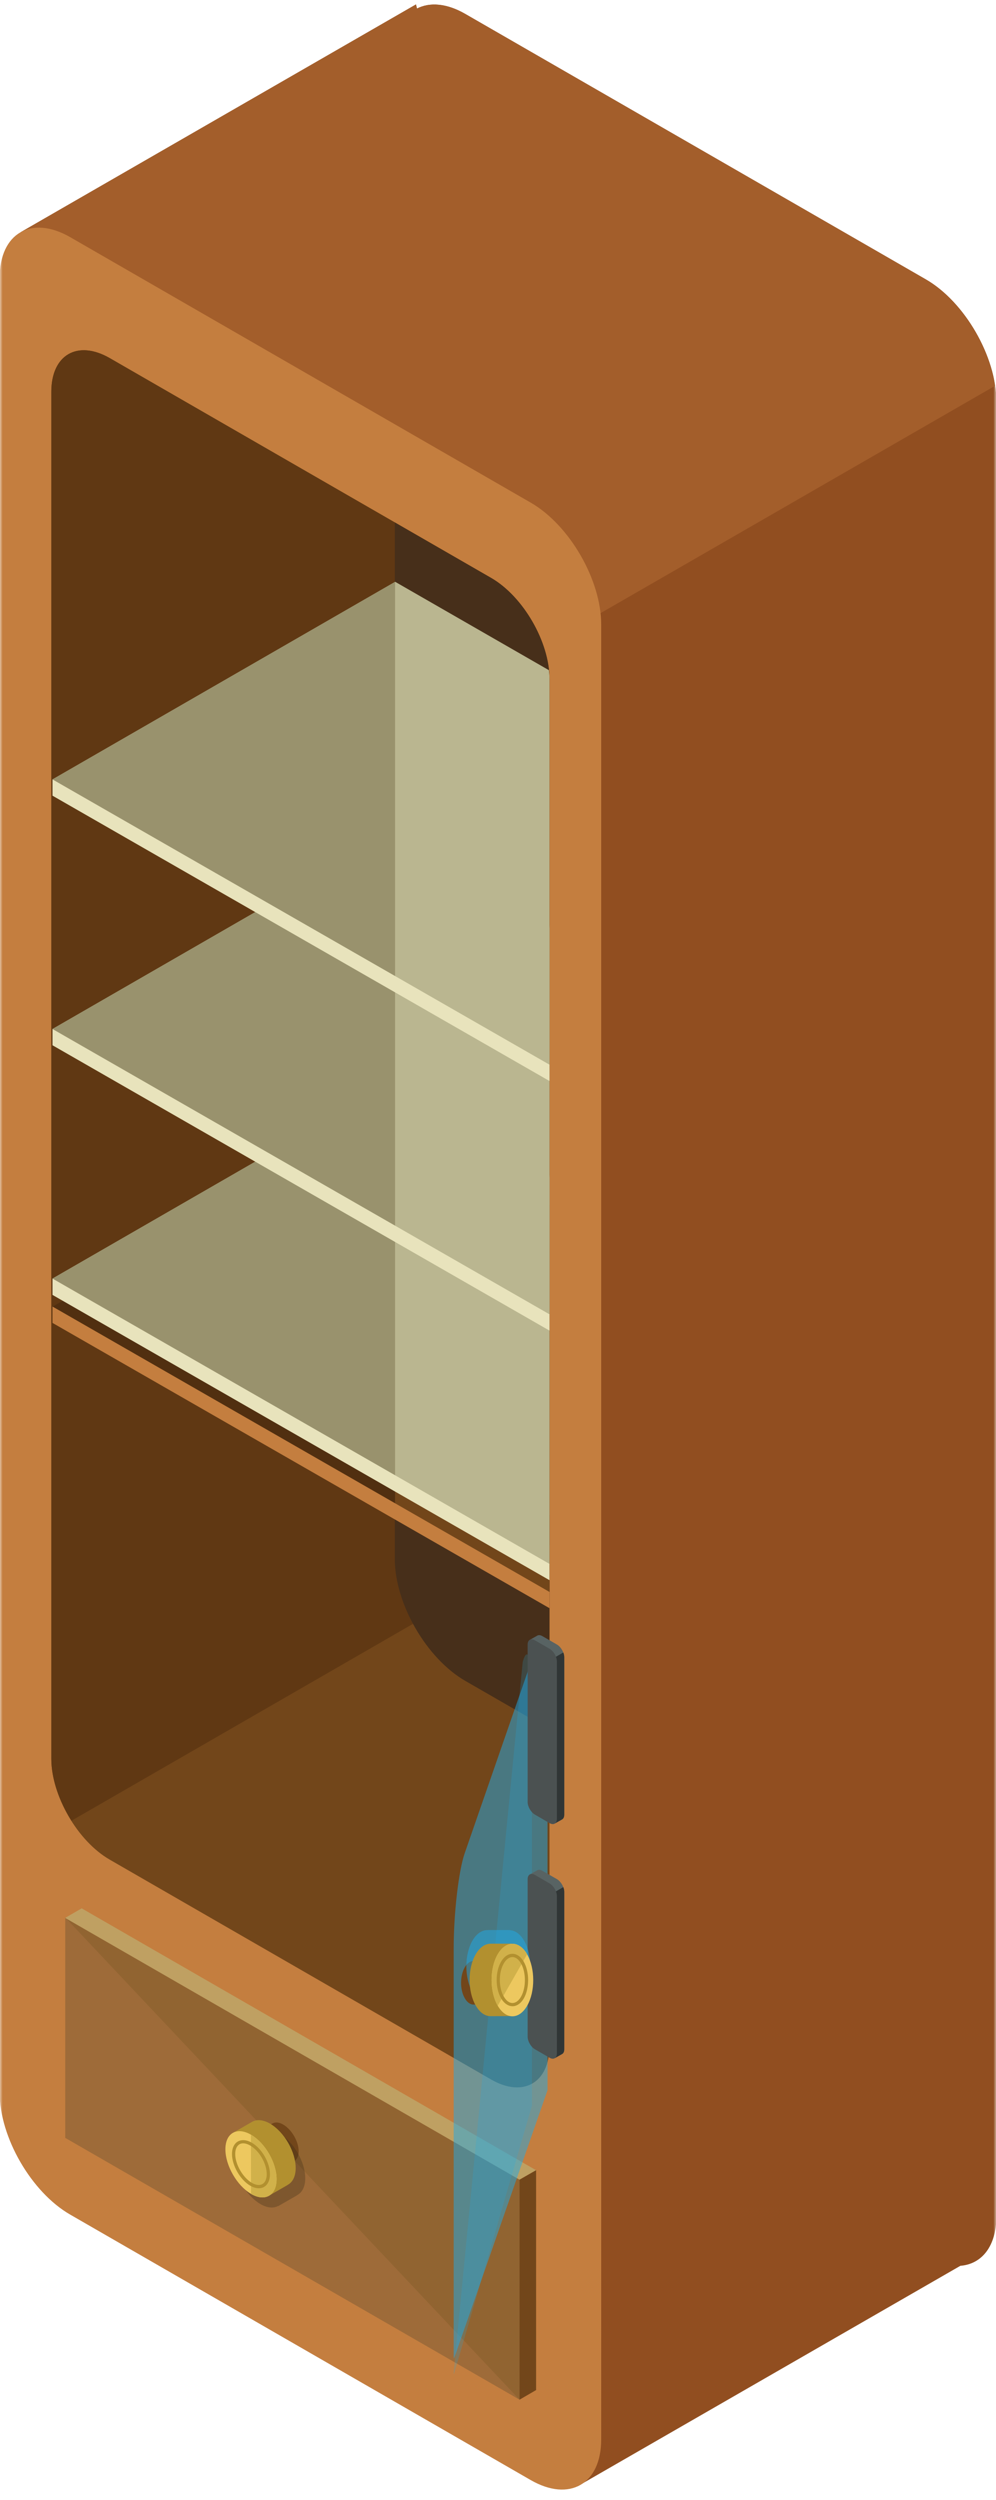 <svg width="191" height="479" viewBox="0 0 191 479" fill="none" xmlns="http://www.w3.org/2000/svg">
<mask id="mask0_413_117" style="mask-type:luminance" maskUnits="userSpaceOnUse" x="3" y="0" width="188" height="479">
<path d="M3.653 0H191V478.022H3.653V0Z" fill="white"/>
</mask>
<g mask="url(#mask0_413_117)">
<path d="M177.538 53.532L89.23 2.675C85.642 0.604 82.388 0.392 79.967 1.64L79.771 0.849L3.987 44.481L75.71 334.642V358.215C75.71 365.872 80.578 375.045 86.922 379.978L110.756 476.4L184.167 434.154C188.268 433.827 191.073 430.435 191.073 424.654V76.893C191.065 68.331 184.982 57.813 177.538 53.532Z" fill="#914E20"/>
</g>
<mask id="mask1_413_117" style="mask-type:luminance" maskUnits="userSpaceOnUse" x="3" y="0" width="188" height="122">
<path d="M3.653 0H191V121.071H3.653V0Z" fill="white"/>
</mask>
<g mask="url(#mask1_413_117)">
<path d="M177.538 53.532L89.23 2.675C85.642 0.604 82.388 0.392 79.967 1.64L79.771 0.849L3.987 44.481L8.187 61.458L105.383 109.028C105.383 112.877 106.899 117.182 109.24 120.9L190.821 73.925C189.646 66.024 184.142 57.34 177.538 53.532Z" fill="#A35E2B"/>
</g>
<mask id="mask2_413_117" style="mask-type:luminance" maskUnits="userSpaceOnUse" x="0" y="41" width="117" height="438">
<path d="M0 41.749H116.374V478.022H0V41.749Z" fill="white"/>
</mask>
<g mask="url(#mask2_413_117)">
<path d="M101.77 96.308L13.462 45.443C6.017 41.17 -0.065 44.668 -0.065 53.23V400.991C-0.065 409.553 6.017 420.063 13.462 424.344L101.77 475.209C109.207 479.482 115.29 475.984 115.29 467.422V119.669C115.29 111.099 109.207 100.588 101.77 96.308Z" fill="#C47E3F"/>
</g>
<path d="M94.179 110.74L21.045 68.617C14.881 65.078 9.842 67.981 9.842 75.066V336.99C9.842 344.076 14.881 352.784 21.045 356.331L94.179 398.455C100.335 402.002 105.374 399.099 105.374 392.013V130.09C105.374 122.996 100.335 114.287 94.179 110.74Z" fill="#72461A"/>
<path d="M105.374 290.308C102.472 283.997 100.718 277.343 100.718 271.211V117.002C98.876 114.393 96.617 112.15 94.179 110.74L21.045 68.616C14.881 65.077 9.842 67.972 9.842 75.066V336.99C9.842 340.847 11.358 345.144 13.707 348.87L105.374 296.073V290.308Z" fill="#603813"/>
<path d="M94.179 110.74L75.71 100.107V298.715C75.71 307.285 81.793 317.795 89.229 322.076L105.374 331.372V130.09C105.374 122.996 100.335 114.287 94.179 110.74Z" fill="#472F1A"/>
<path d="M99.642 417.584V459.814L12.508 409.642V367.412L99.642 417.584Z" fill="#9E6B39"/>
<path d="M12.508 367.412L99.642 417.584V459.814" fill="#916431"/>
<path d="M99.634 417.658L12.492 367.494L15.664 365.66L102.806 415.84L99.634 417.658Z" fill="#BFA062"/>
<path d="M102.806 415.831V457.963L99.634 459.806V417.65L102.806 415.831Z" fill="#72461A"/>
<path d="M50.123 408.093L52.186 406.91C52.732 406.576 53.482 406.609 54.306 407.09C55.937 408.028 57.274 410.335 57.274 412.219C57.274 413.197 56.915 413.866 56.336 414.151V414.168L54.143 415.431V415.407C53.613 415.684 52.903 415.635 52.12 415.179C50.498 414.233 49.16 411.925 49.152 410.05C49.152 409.047 49.527 408.378 50.123 408.093Z" fill="#72461A"/>
<path d="M46.617 410.515L50.066 408.533C50.955 407.987 52.202 408.036 53.588 408.827C56.303 410.392 58.538 414.241 58.538 417.38C58.538 419.019 57.926 420.128 56.972 420.618V420.642L53.319 422.738V422.697C52.438 423.162 51.256 423.088 49.935 422.322C47.236 420.748 45.01 416.899 45.002 413.768C44.994 412.105 45.63 410.988 46.617 410.515Z" fill="#332816" fill-opacity="0.3"/>
<path d="M56.703 415.423C56.703 412.3 54.485 408.468 51.77 406.902C50.392 406.111 49.152 406.062 48.264 406.609L44.651 408.696V415.961L48.345 418.147V414.6C49.177 416.027 50.294 417.266 51.517 418.057V420.756L55.154 418.669V418.652C56.1 418.163 56.703 417.054 56.703 415.423Z" fill="#B2902F"/>
<path d="M48.142 420.373C45.451 418.807 43.233 414.975 43.225 411.852C43.208 408.737 45.41 407.465 48.117 409.022C50.824 410.58 53.042 414.412 53.042 417.543C53.042 420.666 50.832 421.938 48.142 420.373Z" fill="#EDC85F"/>
<path d="M48.117 409.031C50.832 410.588 53.042 414.413 53.042 417.544C53.042 420.675 50.832 421.947 48.141 420.381" fill="#D1B14A"/>
<path d="M49.617 419.297C49.103 419.297 48.557 419.126 47.978 418.799C46.07 417.682 44.505 414.975 44.488 412.757C44.488 411.852 44.733 411.126 45.214 410.637C45.931 409.928 47.098 409.879 48.272 410.564C50.204 411.665 51.77 414.38 51.77 416.606C51.77 418.245 50.93 419.297 49.617 419.297ZM46.641 410.686C46.241 410.686 45.907 410.817 45.654 411.078C45.287 411.444 45.108 412.015 45.108 412.749C45.116 414.739 46.584 417.266 48.296 418.261C48.761 418.53 49.218 418.669 49.617 418.669C50.563 418.669 51.15 417.878 51.15 416.598C51.15 414.576 49.723 412.097 47.962 411.094C47.497 410.833 47.041 410.686 46.641 410.686Z" fill="#B2902F"/>
<path d="M105.375 230.963C105.375 230.457 105.301 229.936 105.252 229.422L75.784 212.494L10.07 250.353L105.383 305.091V230.963H105.375Z" fill="#72461A"/>
<path d="M10.07 250.353L75.759 288.09V212.51L10.07 250.353Z" fill="#512F10"/>
<path d="M105.375 305.034L10.07 250.354V253.485L105.375 308.149V305.034Z" fill="#C47E3F"/>
<path d="M105.375 225.606C105.375 225.092 105.301 224.578 105.252 224.065L75.784 207.129L10.07 244.988L105.383 299.734V225.598L105.375 225.606Z" fill="#BAB690"/>
<path d="M10.07 244.988L75.759 282.725V207.145L10.07 244.988Z" fill="#99926D"/>
<path d="M105.375 299.661L10.07 244.988V248.119L105.375 302.784V299.661Z" fill="#E8E3BC"/>
<path d="M105.375 177.782C105.375 177.269 105.301 176.747 105.252 176.233L75.784 159.305L10.07 197.165L105.383 251.911V177.782H105.375Z" fill="#BAB690"/>
<path d="M10.07 197.165L75.759 234.902V159.322L10.07 197.165Z" fill="#99926D"/>
<path d="M105.375 251.838L10.07 197.165V200.288L105.375 254.961V251.838Z" fill="#E8E3BC"/>
<path d="M105.375 129.951C105.375 129.446 105.301 128.924 105.252 128.41L75.784 111.482L10.07 149.341L105.375 204.079V129.951Z" fill="#BAB690"/>
<path d="M10.07 149.341L75.759 187.078V111.49L10.07 149.341Z" fill="#99926D"/>
<path d="M105.375 204.005L10.07 149.341V152.464L105.375 207.137V204.005Z" fill="#E8E3BC"/>
<path d="M87 451.562V373.331C87 366.655 87.95 358.452 89.111 355.11L102.891 315.426C104.051 312.085 105 314.819 105 321.495L105 400.501L87.043 452L87 451.562Z" fill="#21ABE8" fill-opacity="0.5"/>
<path d="M100.242 318.426C101.209 315.085 102 317.819 102 324.495L102 403.497L87.036 455L87 454.554" fill="#21ABE8" fill-opacity="0.2"/>
<path d="M106.818 315.121L104.005 313.498C103.662 313.302 103.352 313.27 103.116 313.367V313.359L103.059 313.384C103.034 313.4 103.002 313.416 102.985 313.433L101.607 314.207L102.61 315.92V344.483C102.61 345.372 103.23 346.465 104.005 346.913L105.448 347.737L106.418 349.4L107.804 348.617C108.057 348.471 108.212 348.161 108.212 347.712V317.542C108.204 316.653 107.576 315.561 106.818 315.121Z" fill="#586363"/>
<path d="M106.475 320.348V349.36L107.796 348.618C108.049 348.471 108.204 348.161 108.204 347.712V317.543C108.204 317.249 108.139 316.939 108.025 316.637L105.244 318.236L106.475 320.348Z" fill="#303535"/>
<path d="M105.382 315.92L102.586 314.305C101.811 313.865 101.183 314.224 101.183 315.113V345.291C101.183 346.171 101.811 347.264 102.586 347.704L105.382 349.327C106.165 349.775 106.793 349.4 106.793 348.52V318.342C106.793 317.453 106.165 316.368 105.382 315.92Z" fill="#4B5151"/>
<path d="M106.818 360.074L104.005 358.46C103.662 358.264 103.352 358.231 103.116 358.321V358.313L103.059 358.345C103.034 358.362 103.002 358.378 102.985 358.394L101.607 359.169L102.61 360.873V389.445C102.61 390.325 103.23 391.426 104.005 391.867L105.448 392.698L106.418 394.354L107.804 393.571C108.057 393.432 108.212 393.122 108.212 392.674V362.496C108.204 361.607 107.576 360.523 106.818 360.074Z" fill="#586363"/>
<path d="M106.475 365.301V394.321L107.796 393.571C108.049 393.432 108.204 393.122 108.204 392.674V362.496C108.204 362.21 108.139 361.9 108.025 361.591L105.244 363.197L106.475 365.301Z" fill="#303535"/>
<path d="M105.382 360.881L102.586 359.259C101.811 358.818 101.183 359.185 101.183 360.066V390.244C101.183 391.133 101.811 392.225 102.586 392.666L105.382 394.28C106.165 394.729 106.793 394.362 106.793 393.473V363.295C106.793 362.414 106.165 361.322 105.382 360.881Z" fill="#4B5151"/>
<path d="M93.258 384.103L90.877 384.106C90.248 384.12 89.602 383.721 89.132 382.887C88.183 381.267 88.181 378.604 89.124 376.965C89.613 376.116 90.257 375.716 90.894 375.753L90.902 375.739L93.434 375.737L93.422 375.758C94.019 375.782 94.617 376.183 95.06 376.965C96.002 378.598 96.008 381.254 95.075 382.891C94.575 383.76 93.924 384.156 93.258 384.103Z" fill="#72461A"/>
<path d="M97.512 383.757L93.527 383.75C92.481 383.787 91.424 383.123 90.621 381.739C89.048 379.028 89.03 374.578 90.591 371.864C91.409 370.443 92.496 369.78 93.574 369.835L93.586 369.815L97.791 369.815L97.77 369.851C98.766 369.887 99.749 370.548 100.513 371.87C102.071 374.574 102.077 379.027 100.523 381.745C99.708 383.195 98.603 383.839 97.512 383.757Z" fill="#21ABE8" fill-opacity="0.5"/>
<path d="M91.217 374.472C89.66 377.179 89.664 381.602 91.241 384.307C92.037 385.686 93.087 386.347 94.137 386.32L98.313 386.306L101.931 380.015L99.812 376.275L98.043 379.35C98.034 377.698 97.691 376.07 97.019 374.771L98.364 372.431L94.171 372.428L94.163 372.441C93.102 372.405 92.026 373.065 91.217 374.472Z" fill="#B2902F"/>
<path d="M101.087 374.468C102.635 377.175 102.653 381.606 101.1 384.306C99.557 387.021 97.014 387.026 95.448 384.319C93.885 381.623 93.87 377.202 95.431 374.489C96.993 371.775 99.543 371.774 101.087 374.468Z" fill="#EDC85F"/>
<path d="M95.448 384.319C93.885 381.623 93.87 377.202 95.431 374.488C96.993 371.775 99.542 371.774 101.087 374.468" fill="#D1B14A"/>
<path d="M99.279 374.652C99.724 374.908 100.12 375.333 100.448 375.907C101.549 377.82 101.552 380.954 100.467 382.888C100.02 383.666 99.434 384.176 98.778 384.353C97.802 384.611 96.767 384.071 96.09 382.892C94.964 380.974 94.962 377.839 96.072 375.91C96.885 374.497 98.141 373.997 99.279 374.652ZM97.572 383.603C97.912 383.798 98.266 383.852 98.615 383.752C99.112 383.624 99.557 383.212 99.923 382.575C100.907 380.847 100.899 377.935 99.908 376.208C99.639 375.743 99.313 375.394 98.966 375.195C98.147 374.724 97.243 375.116 96.604 376.227C95.596 377.979 95.604 380.844 96.623 382.588C96.896 383.045 97.219 383.4 97.572 383.603Z" fill="#B2902F"/>
</svg>
